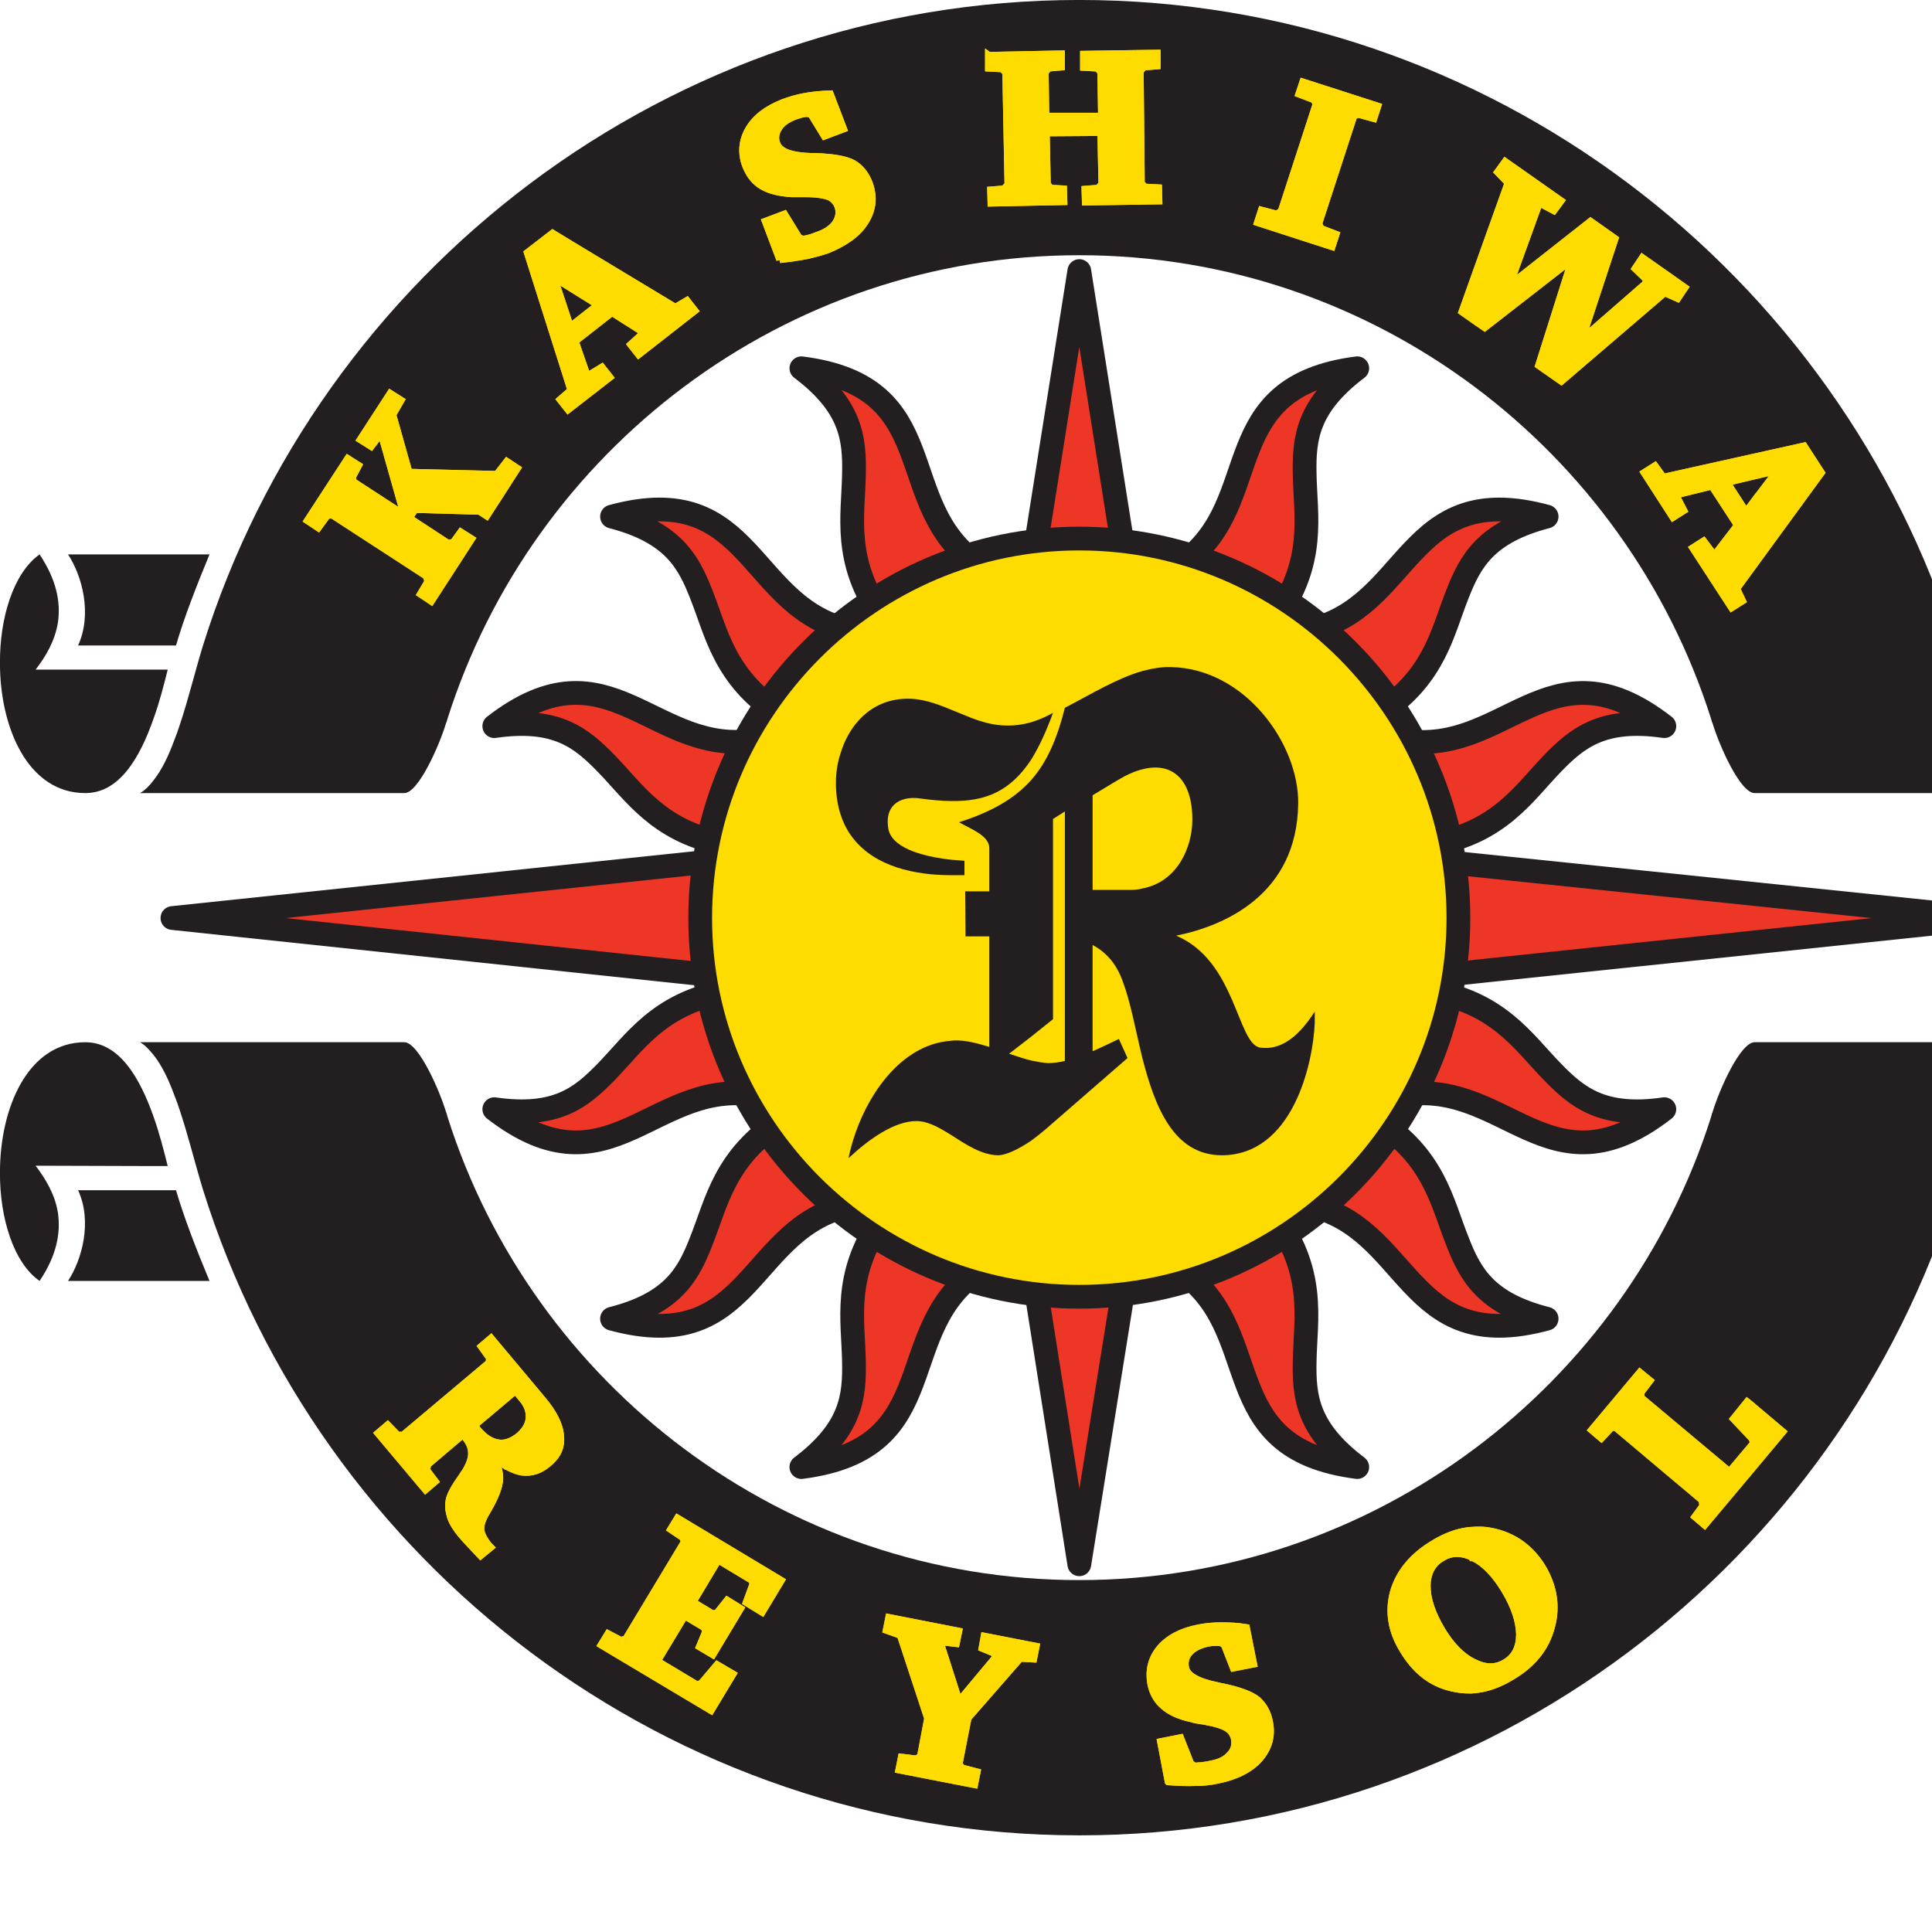 <svg height="1000" viewBox="0 0 1000 1000" width="1000" xmlns="http://www.w3.org/2000/svg"><g transform="matrix(4.858 0 0 4.858 -1384.551 -982.418)"><path d="M 405.101 337.092 L 400 368.893 L 394.975 337.055 c -5.83 .075 -5.178 .191 -5.293 .268 c -9.975 6.329 -3.605 19.217 -19.295 21.212 c 5.333 -4.028 5.678 -7.483 5.601 -11.277 c -.077 -4.335 -1.15 -9.053 2.839 -14.923 c .498 -.688 1.036 -1.303 -.191 -1.956 c -2.187 .191 -2.456 .116 -2.725 .191 c -11.354 2.188 -10.511 16.304 -25.699 12.16 c 6.483 -1.649 8.131 -4.717 9.512 -8.283 c 1.65 -4.106 2.456 -8.938 8.594 -12.85 c .651 -.424 1.382 -.808 .345 -1.806 c -2.072 -.651 -2.342 -.727 -2.608 -.804 c -11.316 -2.303 -15.957 11.047 -28.386 1.418 c 6.636 .96 9.283 -1.266 11.931 -3.988 c 3.028 -3.107 5.563 -7.136 12.35 -8.478 c .575 -.115 1.266 .5 1.919 -1.496 l -60.493 -6.405 l 60.223 -6.329 c -.69 -1.994 -1.228 -1.534 -1.802 -1.649 c -6.674 -1.381 -9.207 -5.41 -12.197 -8.477 c -2.647 -2.725 -5.295 -4.949 -11.931 -3.99 c 12.311 -9.552 16.993 3.491 28.117 1.458 c .346 -.077 .689 -.155 2.877 -.843 c .921 -1.037 .115 -1.498 -.614 -1.958 c -5.907 -3.874 -6.713 -8.668 -8.324 -12.696 c -1.381 -3.53 -3.028 -6.597 -9.512 -8.287 c 15.189 -4.142 14.346 9.976 25.699 12.199 c .268 .038 .538 .076 2.725 .268 c 1.342 -.498 .844 -1.15 .383 -1.763 c -4.22 -5.985 -3.107 -10.779 -3.03 -15.229 c .077 -3.797 -.268 -7.25 -5.601 -11.278 c 15.459 1.957 9.514 14.5 18.836 20.944 c .228 .153 -.27 .231 5.752 .382 l 5.023 -31.682 l 5.025 31.761 c 6.252 -.268 5.83 -.537 6.214 -.805 c 8.669 -6.484 3.183 -18.643 18.374 -20.6 c -5.333 4.028 -5.678 7.481 -5.602 11.278 c .076 4.45 1.19 9.244 -3.029 15.229 c -.461 .613 -.959 1.265 .383 1.763 c 2.263 -.192 2.646 -.268 2.99 -.344 c 11.088 -2.379 10.399 -16.226 25.434 -12.123 c -6.483 1.69 -8.133 4.757 -9.512 8.287 c -1.575 3.95 -2.378 8.631 -8.017 12.466 c -.806 .574 -1.689 1.074 -.92 2.188 c 2.07 .688 2.34 .728 2.608 .803 c 11.353 2.302 15.994 -11.046 28.384 -1.418 c -6.598 -.959 -9.282 1.265 -11.928 3.99 c -3.031 3.144 -5.602 7.25 -12.544 8.554 c -.537 .115 -.998 -.309 -1.573 1.648 l 60.338 6.253 l -60.647 6.368 c .424 1.842 .732 1.304 1.152 1.38 c 7.48 1.151 10.127 5.409 13.273 8.632 c 2.645 2.723 5.33 4.948 11.928 3.988 c -12.39 9.629 -17.031 -3.721 -28.384 -1.418 c -.268 .076 -.538 .152 -2.608 .804 c -1.037 .998 -.346 1.382 .307 1.767 c 6.175 3.911 6.981 8.782 8.631 12.889 c 1.379 3.566 3.029 6.634 9.512 8.283 c -15.034 4.104 -14.346 -9.744 -25.434 -12.121 c -.344 -.076 -.728 -.152 -2.99 -.305 c -1.495 .266 -1.149 .688 -.844 1.11 c 4.756 6.29 3.566 11.276 3.49 15.843 c -.076 3.795 .269 7.249 5.602 11.277 c -15.574 -1.995 -9.397 -14.691 -19.064 -21.059 c -.194 -.153 .498 -.269 -5.448 -.384" fill="#ed3626"/><path d="M 405.101 337.092 L 400 368.893 L 394.975 337.055 c -5.83 .075 -5.178 .191 -5.293 .268 c -9.975 6.329 -3.605 19.217 -19.295 21.212 c 5.333 -4.028 5.678 -7.483 5.601 -11.277 c -.077 -4.335 -1.15 -9.053 2.839 -14.923 c .498 -.688 1.036 -1.303 -.191 -1.956 c -2.187 .191 -2.456 .116 -2.725 .191 c -11.354 2.188 -10.511 16.304 -25.699 12.16 c 6.483 -1.649 8.131 -4.717 9.512 -8.283 c 1.65 -4.106 2.456 -8.938 8.594 -12.85 c .651 -.424 1.382 -.808 .345 -1.806 c -2.072 -.651 -2.342 -.727 -2.608 -.804 c -11.316 -2.303 -15.957 11.047 -28.386 1.418 c 6.636 .96 9.283 -1.266 11.931 -3.988 c 3.028 -3.107 5.563 -7.136 12.35 -8.478 c .575 -.115 1.266 .5 1.919 -1.496 l -60.493 -6.405 l 60.223 -6.329 c -.69 -1.994 -1.228 -1.534 -1.802 -1.649 c -6.674 -1.381 -9.207 -5.41 -12.197 -8.477 c -2.647 -2.725 -5.295 -4.949 -11.931 -3.99 c 12.311 -9.552 16.993 3.491 28.117 1.458 c .346 -.077 .689 -.155 2.877 -.843 c .921 -1.037 .115 -1.498 -.614 -1.958 c -5.907 -3.874 -6.713 -8.668 -8.324 -12.696 c -1.381 -3.53 -3.028 -6.597 -9.512 -8.287 c 15.189 -4.142 14.346 9.976 25.699 12.199 c .268 .038 .538 .076 2.725 .268 c 1.342 -.498 .844 -1.15 .383 -1.763 c -4.22 -5.985 -3.107 -10.779 -3.03 -15.229 c .077 -3.797 -.268 -7.25 -5.601 -11.278 c 15.459 1.957 9.514 14.5 18.836 20.944 c .228 .153 -.27 .231 5.752 .382 l 5.023 -31.682 l 5.025 31.761 c 6.252 -.268 5.83 -.537 6.214 -.805 c 8.669 -6.484 3.183 -18.643 18.374 -20.6 c -5.333 4.028 -5.678 7.481 -5.602 11.278 c .076 4.45 1.19 9.244 -3.029 15.229 c -.461 .613 -.959 1.265 .383 1.763 c 2.263 -.192 2.646 -.268 2.99 -.344 c 11.088 -2.379 10.399 -16.226 25.434 -12.123 c -6.483 1.69 -8.133 4.757 -9.512 8.287 c -1.575 3.95 -2.378 8.631 -8.017 12.466 c -.806 .574 -1.689 1.074 -.92 2.188 c 2.07 .688 2.34 .728 2.608 .803 c 11.353 2.302 15.994 -11.046 28.384 -1.418 c -6.598 -.959 -9.282 1.265 -11.928 3.99 c -3.031 3.144 -5.602 7.25 -12.544 8.554 c -.537 .115 -.998 -.309 -1.573 1.648 l 60.338 6.253 l -60.647 6.368 c .424 1.842 .732 1.304 1.152 1.38 c 7.48 1.151 10.127 5.409 13.273 8.632 c 2.645 2.723 5.33 4.948 11.928 3.988 c -12.39 9.629 -17.031 -3.721 -28.384 -1.418 c -.268 .076 -.538 .152 -2.608 .804 c -1.037 .998 -.346 1.382 .307 1.767 c 6.175 3.911 6.981 8.782 8.631 12.889 c 1.379 3.566 3.029 6.634 9.512 8.283 c -15.034 4.104 -14.346 -9.744 -25.434 -12.121 c -.344 -.076 -.728 -.152 -2.99 -.305 c -1.495 .266 -1.149 .688 -.844 1.11 c 4.756 6.29 3.566 11.276 3.49 15.843 c -.076 3.795 .269 7.249 5.602 11.277 c -15.574 -1.995 -9.397 -14.691 -19.064 -21.059 c -.194 -.153 .498 -.269 -5.448 -.384 z" style="fill:none;stroke:#231f20;stroke-width:2.531;stroke-linecap:square;stroke-linejoin:round;stroke-miterlimit:1"/><path d="m 293.324 271.001 h 10.434 c .846 -2.955 2.226 -6.445 3.568 -9.705 H 292.25 c 1.496 2.264 2.608 6.329 1.074 9.705" fill="#231f20"/><path d="m 304.103 279.63 c -.153 .461 -.306 .921 -.5 1.381 c -.613 1.689 -1.342 3.223 -2.224 4.336 c -.461 .613 -.922 1.074 -1.458 1.38 h 28.156 c 1.494 0 3.721 -5.024 4.449 -7.441 c .076 -.152 .115 -.306 .153 -.46 c 9.053 -28.576 35.827 -49.406 67.319 -49.406 c 31.492 0 58.267 20.83 67.319 49.406 c .038 .154 .077 .308 .153 .46 c .729 2.417 2.954 7.441 4.488 7.441 h 28.116 c -.498 -.306 -.996 -.767 -1.457 -1.38 c -.883 -1.113 -1.611 -2.647 -2.224 -4.336 c -.193 -.46 -.347 -.92 -.5 -1.381 c -.959 -2.836 -1.649 -5.753 -2.531 -8.629 c -12.428 -39.739 -49.637 -68.777 -93.365 -68.777 c -43.728 0 -80.938 29.038 -93.364 68.777 c -.88 2.876 -1.57 5.793 -2.53 8.629" fill="#231f20"/><path d="m 496.396 271.001 h 10.279 c -1.535 -3.376 -.423 -7.441 1.073 -9.705 h -15.075 c 1.343 3.26 2.723 6.75 3.568 9.705 h .155" fill="#231f20"/><path d="m 294.092 286.727 c 3.604 0 5.792 -3.681 7.288 -7.978 c .613 -1.688 1.073 -3.491 1.495 -5.179 h -14.076 c 1.072 -1.381 2.071 -3.068 2.378 -5.024 c .306 -2.11 -.116 -4.488 -1.956 -7.25 c -2.801 1.995 -4.258 6.79 -4.22 11.622 c 0 6.79 2.953 13.809 9.091 13.809" fill="#231f20"/><path d="m 511.202 273.57 h -14.077 c .421 1.688 .881 3.491 1.495 5.179 c 1.495 4.297 3.682 7.978 7.289 7.978 c 6.136 0 9.09 -7.019 9.09 -13.809 c .038 -4.832 -1.419 -9.627 -4.22 -11.622 c -1.84 2.762 -2.262 5.14 -1.918 7.25 c .307 1.956 1.267 3.643 2.341 5.024" fill="#231f20"/><path d="m 303.603 329.037 h -10.279 c 1.534 3.338 .422 7.402 -1.074 9.668 h 15.076 c -1.343 -3.223 -2.723 -6.752 -3.568 -9.668 h -.155" fill="#231f20"/><path d="m 505.909 313.272 c -3.607 0 -5.794 3.722 -7.289 7.978 c -.614 1.727 -1.074 3.529 -1.495 5.217 h 1.495 l 12.582 -.039 c -1.074 1.42 -2.034 3.07 -2.341 5.026 c -.344 2.108 .078 4.524 1.918 7.251 c 2.801 -1.958 4.258 -6.791 4.22 -11.585 c 0 -6.829 -2.954 -13.848 -9.09 -13.848" fill="#231f20"/><path d="m 506.676 329.037 h -10.434 c -.846 2.916 -2.226 6.445 -3.568 9.668 h 15.075 c -1.496 -2.265 -2.608 -6.33 -1.073 -9.668" fill="#231f20"/><path d="m 495.896 320.368 c .153 -.46 .307 -.92 .5 -1.38 c .612 -1.689 1.341 -3.223 2.224 -4.336 c .461 -.575 .959 -1.073 1.457 -1.381 h -28.116 c -1.534 0 -3.76 5.024 -4.488 7.441 c -.076 .153 -.115 .346 -.153 .499 c -9.053 28.577 -35.827 49.368 -67.319 49.368 c -31.492 0 -58.267 -20.791 -67.319 -49.368 c -.038 -.153 -.077 -.346 -.153 -.499 c -.728 -2.417 -2.955 -7.441 -4.449 -7.441 h -28.156 c .536 .308 .997 .806 1.458 1.381 c .882 1.113 1.61 2.647 2.224 4.336 c .194 .46 .347 .92 .5 1.38 c .959 2.839 1.649 5.754 2.532 8.632 c 12.427 39.777 49.636 68.775 93.364 68.775 c 43.728 0 80.938 -28.998 93.365 -68.775 c .88 -2.878 1.571 -5.793 2.529 -8.632" fill="#231f20"/><path d="m 288.799 326.428 l 12.581 .039 h 1.495 c -.422 -1.688 -.882 -3.49 -1.495 -5.217 c -1.496 -4.257 -3.684 -7.978 -7.288 -7.978 c -6.138 0 -9.091 7.019 -9.091 13.849 c -.038 4.794 1.419 9.627 4.22 11.585 c 1.84 -2.727 2.262 -5.143 1.956 -7.251 c -.307 -1.957 -1.306 -3.607 -2.378 -5.027" fill="#231f20"/><path d="m 400 259.608 c 22.248 0 40.392 18.182 40.392 40.43 c 0 22.209 -18.144 40.354 -40.392 40.354 c -22.248 0 -40.393 -18.146 -40.393 -40.354 c 0 -22.248 18.145 -40.43 40.393 -40.43" fill="#fedc00"/><path d="m 400 259.608 c 22.248 0 40.392 18.182 40.392 40.43 c 0 22.209 -18.144 40.354 -40.392 40.354 c -22.248 0 -40.393 -18.146 -40.393 -40.354 c 0 -22.248 18.145 -40.43 40.393 -40.43 z" fill="none" stroke="#231f20" stroke-miterlimit="1" stroke-width="2.53"/><path d="m 386.306 295.473 h 1.457 v -1.534 c -.497 -.038 -.958 -.076 -1.457 -.116 c -3.3 -.382 -6.405 -1.342 -6.673 -3.413 c -.385 -2.723 1.686 -3.376 3.413 -3.108 c 1.189 .152 2.263 .268 3.26 .268 c 3.798 .077 6.405 -1.112 8.594 -4.45 c .804 -1.304 1.572 -2.952 2.299 -4.948 c -.804 .461 -1.57 .768 -2.299 .998 c -2.419 .691 -4.413 .307 -6.33 -.422 c -.767 -.308 -1.496 -.614 -2.264 -.921 c -1.573 -.65 -3.146 -1.228 -4.909 -1.15 c -3.607 .153 -5.945 2.763 -6.866 5.906 c -.308 .959 -.461 1.995 -.461 2.993 v .345 c .036 2.07 .614 4.104 1.841 5.638 c 2.34 2.992 6.558 3.914 10.395 3.914" fill="#231f20"/><path d="m 419.294 313.848 c -2.493 -.346 -2.57 -9.244 -8.977 -11.929 c 5.142 -1.037 12.89 -4.374 13.004 -14.078 c .078 -6.368 -5.677 -14.385 -13.54 -14.538 c -1.035 -.038 -2.033 .153 -3.068 .421 c -2.686 .767 -5.371 2.417 -8.249 3.912 c -.842 3.338 -1.916 5.794 -3.565 7.672 c -1.804 2.034 -4.261 3.415 -7.712 4.527 c 1.267 .728 3.225 1.419 3.225 2.761 v 4.602 h -2.571 l .037 4.796 h 2.534 v 11.775 c -1.268 -.384 -2.534 -.728 -3.725 -.689 c -.113 0 -.267 .038 -.382 .038 c -5.792 .422 -9.743 6.866 -10.894 12.505 c 2.187 -2.034 4.871 -3.952 7.249 -3.952 c 1.189 0 2.417 .692 3.645 1.46 c 1.611 1.035 3.261 2.148 5.025 2.185 c .843 0 2.147 -.614 3.568 -1.571 c .458 -.347 .958 -.73 1.456 -1.152 l 8.783 -7.634 l -.919 -2.033 c -.96 .46 -1.919 .922 -2.801 1.305 v -11.315 c 1.458 .766 2.57 2.032 3.223 3.912 c .805 2.109 1.342 5.102 2.071 8.093 c 1.342 5.255 3.337 10.358 8.439 10.396 c 7.557 0 9.743 -9.668 9.935 -14.078 v -1.15 v -.076 c -1.878 2.913 -3.757 4.101 -5.791 3.835 m -20.83 1.42 c -.61 .151 -1.266 .228 -1.802 .228 c -.574 -.038 -1.189 -.152 -1.763 -.268 c -.77 -.19 -1.573 -.461 -2.378 -.73 l 2.378 -1.841 l 2.299 -1.842 v -21.327 l 1.266 -.805 z m 8.249 -18.375 c -.422 .116 -.844 .152 -1.343 .152 h -3.951 v -10.087 l 2.608 -1.572 c .959 -.577 1.879 -.999 2.686 -1.191 c 3.261 -.842 5.332 1.152 5.332 5.37 c 0 2.801 -1.496 6.599 -5.332 7.328" fill="#231f20"/><path d="m 471.692 358.688 v -2.531 l .153 -.152 l -.153 -.499 v -3.491 l 3.26 2.762 z m 0 -96.012 v -6.789 l 2.686 -3.529 l -2.686 .614 v -1.995 l 5.523 -1.227 l 1.842 2.838 z m 0 -11.699 v 1.995 l -2.686 .652 l 2.033 3.145 l .652 -.882 v 6.789 l -1.649 2.265 l .613 1.303 l -1.15 .729 l -4.143 -6.368 l 1.151 -.729 l .958 1.266 h .383 l 2.265 -2.953 l -2.724 -4.181 l -3.567 .882 l -.116 .383 l .69 1.343 l -1.15 .73 l -3.067 -4.758 l 1.149 -.728 l .884 1.227 z m 0 101.037 v 3.491 l -1.995 -2.11 l 1.457 -1.804 z m 0 4.142 l -2.417 2.879 l -9.436 -7.904 v -.536 l .959 -1.266 l -1.074 -.882 l -5.14 6.137 l 1.036 .882 l 1.075 -1.151 h .459 l 9.205 7.75 l .078 .613 l -.846 1.151 l 1.037 .881 l 5.064 -6.022 z m -29.728 26.123 v -2.953 h .039 c 1.267 .652 2.379 .652 3.375 .038 c 1.036 -.614 1.535 -1.612 1.535 -3.031 c -.039 -1.382 -.538 -2.953 -1.612 -4.718 c -.997 -1.65 -2.109 -2.801 -3.298 -3.414 h -.039 v -2.914 c .46 -.038 .882 -.038 1.306 0 c 1.303 .152 2.454 .574 3.489 1.227 c 1.036 .69 1.881 1.572 2.57 2.686 c 1.227 2.07 1.573 4.219 .959 6.404 c -.574 2.188 -1.994 3.953 -4.22 5.256 c -1.38 .844 -2.722 1.305 -4.104 1.419 m 0 -145.994 v -4.181 l 3.722 -10.395 l -1.113 -1.15 l .806 -1.113 l 5.945 4.181 l -.767 1.036 l -1.305 -.691 l -.344 .154 l -3.069 8.478 l 8.63 -6.791 l 2.608 1.843 l -3.528 10.702 l 6.865 -5.985 l -.037 -.422 l -1.152 -1.112 l .768 -1.151 l 4.527 3.184 l -.768 1.151 l -1.38 -.614 l -11.011 9.436 l -2.416 -1.688 l 3.568 -11.278 l -9.321 7.251 z m 0 -4.181 v 4.181 l -1.189 -.842 z m 0 133.183 v 2.914 c -1.189 -.615 -2.302 -.615 -3.298 0 c -1.074 .613 -1.611 1.65 -1.611 3.031 c 0 1.379 .537 2.953 1.572 4.68 c .998 1.65 2.11 2.76 3.337 3.414 v 2.953 c -.768 .037 -1.572 -.037 -2.339 -.23 c -2.148 -.499 -3.836 -1.841 -5.141 -4.027 c -1.267 -2.07 -1.571 -4.144 -.998 -6.215 c .615 -2.072 2.035 -3.797 4.297 -5.139 c .883 -.539 1.842 -.96 2.762 -1.189 c .499 -.118 .959 -.192 1.419 -.192 m -95.59 -120.064 v -6.367 l 1.113 3.183 l .385 .078 l 1.263 -.767 l .844 1.073 z m 0 -6.712 l 3.837 -2.993 l 3.143 1.995 l .041 .345 l -1.189 1.074 l .842 1.075 l 5.986 -4.68 l -.844 -1.074 l -1.228 .728 l -10.588 -6.366 v 4.641 l 2.34 1.457 l -2.34 1.841 z m 2.686 138.973 l .728 -1.19 l 1.382 .729 l .536 -.191 l 6.214 -10.318 l -.152 -.462 l -1.305 -.881 l .728 -1.19 l 11.048 6.638 l -2.033 3.375 l -1.689 -1.036 l .73 -1.994 l -.154 -.383 l -3.568 -2.148 l -2.686 4.488 l 2.111 1.266 l .461 -.115 l 1.073 -1.342 l 1.419 .881 l -2.953 4.91 l -1.42 -.845 l .652 -1.571 l -.116 -.459 l -2.108 -1.267 l -2.916 4.833 l 4.22 2.533 l .46 -.154 l 1.689 -1.994 l 1.687 .995 l -2.34 3.875 z m 30.647 -2.916 l 7.442 1.457 l -.268 1.306 l -1.343 -.153 l -.268 .307 l 1.916 5.984 l 3.875 -4.642 l -.116 -.461 l -1.302 -.537 l .228 -1.267 l 5.524 1.076 l -.268 1.342 l -1.42 -.078 l -5.563 6.369 l -.959 4.91 l .308 .422 l 1.61 .42 l -.268 1.344 l -8.056 -1.572 l .269 -1.343 l 1.573 .19 l .46 -.267 l .767 -4.067 l -2.915 -8.86 l -1.496 -.536 z m 29.768 17.493 l -.806 -4.259 l 2.11 -.421 l 1.074 2.723 l .421 .308 c .308 -.038 .576 -.038 .883 -.076 c .307 -.039 .575 -.078 .882 -.153 c .882 -.154 1.573 -.498 1.995 -.998 c .46 -.459 .614 -1.037 .498 -1.688 c -.038 -.193 -.115 -.385 -.229 -.576 c -.115 -.191 -.23 -.345 -.422 -.46 c -.422 -.345 -1.268 -.612 -2.532 -.843 c -.575 -.078 -1.074 -.155 -1.38 -.27 c -1.306 -.269 -2.303 -.729 -2.992 -1.343 c -.691 -.575 -1.151 -1.381 -1.344 -2.339 c -.268 -1.458 .039 -2.725 .96 -3.837 c .92 -1.073 2.302 -1.804 4.104 -2.146 c .767 -.156 1.572 -.231 2.454 -.231 c .844 0 1.726 .037 2.645 .192 l .768 3.873 l -2.147 .42 l -.958 -2.453 l -.346 -.23 c -.232 -.038 -.422 -.038 -.652 -.038 c -.268 0 -.497 .038 -.767 .076 c -.843 .192 -1.496 .5 -1.918 .959 c -.422 .461 -.574 .997 -.461 1.649 c .154 .844 1.268 1.496 3.338 1.918 c .229 .039 .424 .117 .537 .117 c 1.842 .381 3.068 .842 3.759 1.379 c .653 .576 1.114 1.343 1.307 2.379 c .306 1.496 -.079 2.799 -1.076 3.949 c -.997 1.113 -2.53 1.881 -4.526 2.265 c -.688 .153 -1.418 .23 -2.262 .23 c -.847 .038 -1.805 0 -2.917 -.076 m -41.388 -162.182 l -1.535 -4.066 l 2.032 -.766 l 1.535 2.494 l .421 .19 c .308 -.037 .575 -.115 .883 -.19 c .268 -.115 .574 -.192 .844 -.308 c .845 -.307 1.458 -.767 1.803 -1.304 c .345 -.575 .422 -1.151 .192 -1.764 c -.078 -.193 -.192 -.384 -.344 -.538 c -.119 -.153 -.27 -.268 -.462 -.382 c -.499 -.231 -1.381 -.384 -2.646 -.384 h -1.461 c -1.303 -.078 -2.377 -.345 -3.143 -.805 c -.807 -.463 -1.343 -1.19 -1.728 -2.111 c -.536 -1.381 -.422 -2.686 .27 -3.912 c .73 -1.266 1.957 -2.187 3.683 -2.876 c .729 -.269 1.496 -.5 2.341 -.653 c .844 -.154 1.725 -.231 2.685 -.269 l 1.42 3.721 l -2.034 .767 l -1.382 -2.263 l -.384 -.153 c -.229 0 -.459 .037 -.652 .076 c -.228 .077 -.497 .154 -.726 .231 c -.807 .306 -1.422 .729 -1.727 1.266 c -.346 .537 -.421 1.111 -.191 1.687 c .346 .844 1.533 1.266 3.644 1.342 h .537 c 1.879 .078 3.185 .307 3.95 .729 c .729 .423 1.305 1.113 1.688 2.071 c .536 1.458 .421 2.801 -.384 4.104 c -.767 1.266 -2.148 2.265 -4.027 3.031 c -.653 .232 -1.383 .423 -2.186 .613 c -.847 .155 -1.806 .308 -2.916 .422 m 22.246 -21.748 l 7.749 -.154 v 1.381 l -1.343 .116 l -.384 .46 l .076 4.68 h 5.946 l -.077 -4.719 l -.383 -.421 l -1.458 -.078 v -1.38 l 7.825 -.116 v 1.342 l -1.418 .116 l -.384 .46 l .114 11.93 l .383 .422 l 1.459 .077 l .037 1.38 l -7.824 .117 l -.038 -1.344 l 1.418 -.115 l .384 -.461 l -.115 -5.485 l -5.829 .039 l .114 5.446 l .345 .461 l 1.382 .076 l .038 1.343 l -7.75 .154 l -.038 -1.381 l 1.42 -.116 l .423 -.459 l -.232 -11.93 l -.383 -.422 l -1.458 -.076 v -1.343 z m 28.655 17.798 l .422 -1.304 l 1.611 .422 l .498 -.308 l 3.721 -11.43 l -.23 -.46 l -1.61 -.614 l .421 -1.265 l 7.979 2.569 l -.423 1.305 l -1.687 -.461 l -.459 .231 l -3.722 11.43 l .229 .537 l 1.612 .614 l -.422 1.304 z m -79.059 124.473 l -1.455 1.228 v -5.446 l 4.371 5.215 c 1.151 1.383 1.804 2.648 1.881 3.838 c .114 1.15 -.308 2.111 -1.306 2.914 c -.842 .728 -1.765 1.035 -2.76 .922 c -.691 -.115 -1.42 -.422 -2.187 -.958 v -2.11 c .613 -.039 1.226 -.309 1.841 -.806 c .652 -.575 1.035 -1.189 1.073 -1.919 c .038 -.689 -.191 -1.381 -.767 -2.031 z m 6.445 -121.787 v 4.641 l -2.341 -1.458 l 1.728 5.217 l .612 -.461 v 1.956 l -.078 .076 l .078 .269 v 6.367 l -.844 .652 l -.845 -1.073 l 1.152 -.997 l -4.642 -14.653 l 2.685 -2.073 z m -7.9 26.083 v -2.608 l .536 -.692 l 1.111 .731 z m 0 96.932 l -2.916 2.455 c .038 .039 .076 .116 .153 .19 c .078 .117 .115 .192 .152 .231 c .73 .882 1.458 1.343 2.225 1.458 c .117 .039 .231 .039 .386 .039 v 2.11 c -.308 -.233 -.614 -.462 -.922 -.767 c .231 .459 .422 .881 .536 1.303 c .117 .385 .154 .767 .154 1.149 c -.037 .806 -.423 1.843 -1.189 3.185 c -.152 .268 -.268 .498 -.383 .652 c -.346 .69 -.499 1.228 -.422 1.688 c .076 .424 .345 .958 .845 1.572 l .191 .192 l -1.074 .882 c -.421 -.459 -.845 -.882 -1.19 -1.266 c -.344 -.385 -.689 -.729 -.957 -1.074 c -.461 -.574 -.845 -1.15 -1.038 -1.725 c -.189 -.576 -.268 -1.113 -.189 -1.65 c .038 -.537 .421 -1.304 1.111 -2.302 c .308 -.422 .499 -.769 .651 -.958 c .461 -.768 .69 -1.458 .652 -1.995 c 0 -.575 -.268 -1.151 -.767 -1.728 l -.153 -.19 l -3.759 3.185 l -.115 .575 l .919 1.226 l -1.035 .884 l -5.063 -6.022 l 1.035 -.883 l 1.037 1.074 l .574 .039 l 9.207 -7.748 l .037 -.499 l -.882 -1.228 l 1.035 -.883 l 1.152 1.381 v 5.448 z m 0 -99.54 v 2.608 l -1.613 2.494 l -.767 -.5 l -6.865 -.191 l -.614 .92 l 4.104 2.686 l .576 -.077 l .806 -1.112 l 1.149 .728 l -4.296 6.636 l -1.149 -.766 l .804 -1.344 l -.19 -.575 l -10.09 -6.559 l -.496 .154 l -.922 1.265 l -1.152 -.768 l 4.298 -6.597 l 1.149 .728 l -.65 1.229 l .076 .498 l 4.947 3.222 l .268 -.46 l -2.147 -7.594 l -.308 -.04 l -.843 1.113 l -1.152 -.729 l 3.185 -4.91 l 1.149 .729 l -.881 1.535 l 1.727 6.137 l 9.361 .23 z" fill="#fedc00"/><path d="m 471.692 358.688 v -2.531 l .153 -.152 l -.153 -.499 v -3.491 l 3.26 2.762 z m 0 -96.012 v -6.789 l 2.686 -3.529 l -2.686 .614 v -1.995 l 5.523 -1.227 l 1.842 2.838 z m 0 -11.699 v 1.995 l -2.686 .652 l 2.033 3.145 l .652 -.882 v 6.789 l -1.649 2.265 l .613 1.303 l -1.15 .729 l -4.143 -6.368 l 1.151 -.729 l .958 1.266 h .383 l 2.265 -2.953 l -2.724 -4.181 l -3.567 .882 l -.116 .383 l .69 1.343 l -1.15 .73 l -3.067 -4.758 l 1.149 -.728 l .884 1.227 z m 0 101.037 v 3.491 l -1.995 -2.11 l 1.457 -1.804 z m 0 4.142 l -2.417 2.879 l -9.436 -7.904 v -.536 l .959 -1.266 l -1.074 -.882 l -5.14 6.137 l 1.036 .882 l 1.075 -1.151 h .459 l 9.205 7.75 l .078 .613 l -.846 1.151 l 1.037 .881 l 5.064 -6.022 z m -29.728 26.123 v -2.953 h .039 c 1.267 .652 2.379 .652 3.375 .038 c 1.036 -.614 1.535 -1.612 1.535 -3.031 c -.039 -1.382 -.538 -2.953 -1.612 -4.718 c -.997 -1.65 -2.109 -2.801 -3.298 -3.414 h -.039 v -2.914 c .46 -.038 .882 -.038 1.306 0 c 1.303 .152 2.454 .574 3.489 1.227 c 1.036 .69 1.881 1.572 2.57 2.686 c 1.227 2.07 1.573 4.219 .959 6.404 c -.574 2.188 -1.994 3.953 -4.22 5.256 c -1.38 .844 -2.722 1.305 -4.104 1.419 z m 0 -145.994 v -4.181 l 3.722 -10.395 l -1.113 -1.15 l .806 -1.113 l 5.945 4.181 l -.767 1.036 l -1.305 -.691 l -.344 .154 l -3.069 8.478 l 8.63 -6.791 l 2.608 1.843 l -3.528 10.702 l 6.865 -5.985 l -.037 -.422 l -1.152 -1.112 l .768 -1.151 l 4.527 3.184 l -.768 1.151 l -1.38 -.614 l -11.011 9.436 l -2.416 -1.688 l 3.568 -11.278 l -9.321 7.251 z m 0 -4.181 v 4.181 l -1.189 -.842 z m 0 133.183 v 2.914 c -1.189 -.615 -2.302 -.615 -3.298 0 c -1.074 .613 -1.611 1.65 -1.611 3.031 c 0 1.379 .537 2.953 1.572 4.68 c .998 1.65 2.11 2.76 3.337 3.414 v 2.953 c -.768 .037 -1.572 -.037 -2.339 -.23 c -2.148 -.499 -3.836 -1.841 -5.141 -4.027 c -1.267 -2.07 -1.571 -4.144 -.998 -6.215 c .615 -2.072 2.035 -3.797 4.297 -5.139 c .883 -.539 1.842 -.96 2.762 -1.189 c .499 -.118 .959 -.192 1.419 -.192 z m -95.59 -120.064 v -6.367 l 1.113 3.183 l .385 .078 l 1.263 -.767 l .844 1.073 z m 0 -6.712 l 3.837 -2.993 l 3.143 1.995 l .041 .345 l -1.189 1.074 l .842 1.075 l 5.986 -4.68 l -.844 -1.074 l -1.228 .728 l -10.588 -6.366 v 4.641 l 2.34 1.457 l -2.34 1.841 z m 2.686 138.973 l .728 -1.19 l 1.382 .729 l .536 -.191 l 6.214 -10.318 l -.152 -.462 l -1.305 -.881 l .728 -1.19 l 11.048 6.638 l -2.033 3.375 l -1.689 -1.036 l .73 -1.994 l -.154 -.383 l -3.568 -2.148 l -2.686 4.488 l 2.111 1.266 l .461 -.115 l 1.073 -1.342 l 1.419 .881 l -2.953 4.91 l -1.42 -.845 l .652 -1.571 l -.116 -.459 l -2.108 -1.267 l -2.916 4.833 l 4.22 2.533 l .46 -.154 l 1.689 -1.994 l 1.687 .995 l -2.34 3.875 z m 30.647 -2.916 l 7.442 1.457 l -.268 1.306 l -1.343 -.153 l -.268 .307 l 1.916 5.984 l 3.875 -4.642 l -.116 -.461 l -1.302 -.537 l .228 -1.267 l 5.524 1.076 l -.268 1.342 l -1.42 -.078 l -5.563 6.369 l -.959 4.91 l .308 .422 l 1.61 .42 l -.268 1.344 l -8.056 -1.572 l .269 -1.343 l 1.573 .19 l .46 -.267 l .767 -4.067 l -2.915 -8.86 l -1.496 -.536 z m 29.768 17.493 l -.806 -4.259 l 2.11 -.421 l 1.074 2.723 l .421 .308 c .308 -.038 .576 -.038 .883 -.076 c .307 -.039 .575 -.078 .882 -.153 c .882 -.154 1.573 -.498 1.995 -.998 c .46 -.459 .614 -1.037 .498 -1.688 c -.038 -.193 -.115 -.385 -.229 -.576 c -.115 -.191 -.23 -.345 -.422 -.46 c -.422 -.345 -1.268 -.612 -2.532 -.843 c -.575 -.078 -1.074 -.155 -1.38 -.27 c -1.306 -.269 -2.303 -.729 -2.992 -1.343 c -.691 -.575 -1.151 -1.381 -1.344 -2.339 c -.268 -1.458 .039 -2.725 .96 -3.837 c .92 -1.073 2.302 -1.804 4.104 -2.146 c .767 -.156 1.572 -.231 2.454 -.231 c .844 0 1.726 .037 2.645 .192 l .768 3.873 l -2.147 .42 l -.958 -2.453 l -.346 -.23 c -.232 -.038 -.422 -.038 -.652 -.038 c -.268 0 -.497 .038 -.767 .076 c -.843 .192 -1.496 .5 -1.918 .959 c -.422 .461 -.574 .997 -.461 1.649 c .154 .844 1.268 1.496 3.338 1.918 c .229 .039 .424 .117 .537 .117 c 1.842 .381 3.068 .842 3.759 1.379 c .653 .576 1.114 1.343 1.307 2.379 c .306 1.496 -.079 2.799 -1.076 3.949 c -.997 1.113 -2.53 1.881 -4.526 2.265 c -.688 .153 -1.418 .23 -2.262 .23 c -.847 .038 -1.805 0 -2.917 -.076 z m -41.388 -162.182 l -1.535 -4.066 l 2.032 -.766 l 1.535 2.494 l .421 .19 c .308 -.037 .575 -.115 .883 -.19 c .268 -.115 .574 -.192 .844 -.308 c .845 -.307 1.458 -.767 1.803 -1.304 c .345 -.575 .422 -1.151 .192 -1.764 c -.078 -.193 -.192 -.384 -.344 -.538 c -.119 -.153 -.27 -.268 -.462 -.382 c -.499 -.231 -1.381 -.384 -2.646 -.384 h -1.461 c -1.303 -.078 -2.377 -.345 -3.143 -.805 c -.807 -.463 -1.343 -1.19 -1.728 -2.111 c -.536 -1.381 -.422 -2.686 .27 -3.912 c .73 -1.266 1.957 -2.187 3.683 -2.876 c .729 -.269 1.496 -.5 2.341 -.653 c .844 -.154 1.725 -.231 2.685 -.269 l 1.42 3.721 l -2.034 .767 l -1.382 -2.263 l -.384 -.153 c -.229 0 -.459 .037 -.652 .076 c -.228 .077 -.497 .154 -.726 .231 c -.807 .306 -1.422 .729 -1.727 1.266 c -.346 .537 -.421 1.111 -.191 1.687 c .346 .844 1.533 1.266 3.644 1.342 h .537 c 1.879 .078 3.185 .307 3.95 .729 c .729 .423 1.305 1.113 1.688 2.071 c .536 1.458 .421 2.801 -.384 4.104 c -.767 1.266 -2.148 2.265 -4.027 3.031 c -.653 .232 -1.383 .423 -2.186 .613 c -.847 .155 -1.806 .308 -2.916 .422 z m 22.246 -21.748 l 7.749 -.154 v 1.381 l -1.343 .116 l -.384 .46 l .076 4.68 h 5.946 l -.077 -4.719 l -.383 -.421 l -1.458 -.078 v -1.38 l 7.825 -.116 v 1.342 l -1.418 .116 l -.384 .46 l .114 11.93 l .383 .422 l 1.459 .077 l .037 1.38 l -7.824 .117 l -.038 -1.344 l 1.418 -.115 l .384 -.461 l -.115 -5.485 l -5.829 .039 l .114 5.446 l .345 .461 l 1.382 .076 l .038 1.343 l -7.75 .154 l -.038 -1.381 l 1.42 -.116 l .423 -.459 l -.232 -11.93 l -.383 -.422 l -1.458 -.076 v -1.343 z m 28.655 17.798 l .422 -1.304 l 1.611 .422 l .498 -.308 l 3.721 -11.43 l -.23 -.46 l -1.61 -.614 l .421 -1.265 l 7.979 2.569 l -.423 1.305 l -1.687 -.461 l -.459 .231 l -3.722 11.43 l .229 .537 l 1.612 .614 l -.422 1.304 z m -79.059 124.473 l -1.455 1.228 v -5.446 l 4.371 5.215 c 1.151 1.383 1.804 2.648 1.881 3.838 c .114 1.15 -.308 2.111 -1.306 2.914 c -.842 .728 -1.765 1.035 -2.76 .922 c -.691 -.115 -1.42 -.422 -2.187 -.958 v -2.11 c .613 -.039 1.226 -.309 1.841 -.806 c .652 -.575 1.035 -1.189 1.073 -1.919 c .038 -.689 -.191 -1.381 -.767 -2.031 z m 6.445 -121.787 v 4.641 l -2.341 -1.458 l 1.728 5.217 l .612 -.461 v 1.956 l -.078 .076 l .078 .269 v 6.367 l -.844 .652 l -.845 -1.073 l 1.152 -.997 l -4.642 -14.653 l 2.685 -2.073 z m -7.9 26.083 v -2.608 l .536 -.692 l 1.111 .731 z m 0 96.932 l -2.916 2.455 c .038 .039 .076 .116 .153 .19 c .078 .117 .115 .192 .152 .231 c .73 .882 1.458 1.343 2.225 1.458 c .117 .039 .231 .039 .386 .039 v 2.11 c -.308 -.233 -.614 -.462 -.922 -.767 c .231 .459 .422 .881 .536 1.303 c .117 .385 .154 .767 .154 1.149 c -.037 .806 -.423 1.843 -1.189 3.185 c -.152 .268 -.268 .498 -.383 .652 c -.346 .69 -.499 1.228 -.422 1.688 c .076 .424 .345 .958 .845 1.572 l .191 .192 l -1.074 .882 c -.421 -.459 -.845 -.882 -1.19 -1.266 c -.344 -.385 -.689 -.729 -.957 -1.074 c -.461 -.574 -.845 -1.15 -1.038 -1.725 c -.189 -.576 -.268 -1.113 -.189 -1.65 c .038 -.537 .421 -1.304 1.111 -2.302 c .308 -.422 .499 -.769 .651 -.958 c .461 -.768 .69 -1.458 .652 -1.995 c 0 -.575 -.268 -1.151 -.767 -1.728 l -.153 -.19 l -3.759 3.185 l -.115 .575 l .919 1.226 l -1.035 .884 l -5.063 -6.022 l 1.035 -.883 l 1.037 1.074 l .574 .039 l 9.207 -7.748 l .037 -.499 l -.882 -1.228 l 1.035 -.883 l 1.152 1.381 v 5.448 z m 0 -99.54 v 2.608 l -1.613 2.494 l -.767 -.5 l -6.865 -.191 l -.614 .92 l 4.104 2.686 l .576 -.077 l .806 -1.112 l 1.149 .728 l -4.296 6.636 l -1.149 -.766 l .804 -1.344 l -.19 -.575 l -10.09 -6.559 l -.496 .154 l -.922 1.265 l -1.152 -.768 l 4.298 -6.597 l 1.149 .728 l -.65 1.229 l .076 .498 l 4.947 3.222 l .268 -.46 l -2.147 -7.594 l -.308 -.04 l -.843 1.113 l -1.152 -.729 l 3.185 -4.91 l 1.149 .729 l -.881 1.535 l 1.727 6.137 l 9.361 .23 z" fill="none" stroke="#fedc00" stroke-width=".746"/><path d="m 339.929 350.402 l -4.371 3.683 c .038 .039 .076 .116 .153 .19 c .078 .117 .115 .192 .152 .231 c .73 .882 1.458 1.343 2.225 1.458 c .73 .115 1.498 -.152 2.227 -.767 c .652 -.575 1.035 -1.189 1.073 -1.919 c .038 -.689 -.191 -1.381 -.767 -2.031 z m -2.608 -5.599 l 5.523 6.596 c 1.151 1.383 1.804 2.648 1.881 3.838 c .114 1.15 -.308 2.111 -1.306 2.914 c -.842 .728 -1.765 1.035 -2.76 .922 c -.999 -.153 -2.034 -.729 -3.108 -1.725 c .231 .459 .422 .881 .536 1.303 c .117 .385 .154 .767 .154 1.149 c -.037 .806 -.423 1.843 -1.189 3.185 c -.152 .268 -.268 .498 -.383 .652 c -.346 .69 -.499 1.228 -.422 1.688 c .076 .424 .345 .958 .845 1.572 l .191 .192 l -1.074 .882 c -.421 -.459 -.845 -.882 -1.19 -1.266 c -.344 -.385 -.689 -.729 -.957 -1.074 c -.461 -.574 -.845 -1.15 -1.038 -1.725 c -.189 -.576 -.268 -1.113 -.189 -1.65 c .038 -.537 .421 -1.304 1.111 -2.302 c .308 -.422 .499 -.769 .651 -.958 c .461 -.768 .69 -1.458 .652 -1.995 c 0 -.575 -.268 -1.151 -.767 -1.728 l -.153 -.19 l -3.759 3.185 l -.115 .575 l .919 1.226 l -1.035 .884 l -5.063 -6.022 l 1.035 -.883 l 1.037 1.074 l .574 .039 l 9.207 -7.748 l .037 -.499 l -.882 -1.228 z m 11.739 32.681 l .728 -1.19 l 1.382 .729 l .536 -.191 l 6.214 -10.318 l -.152 -.462 l -1.305 -.881 l .728 -1.19 l 11.048 6.638 l -2.033 3.375 l -1.689 -1.036 l .73 -1.994 l -.154 -.383 l -3.568 -2.148 l -2.686 4.488 l 2.111 1.266 l .461 -.115 l 1.073 -1.342 l 1.419 .881 l -2.953 4.91 l -1.42 -.845 l .652 -1.571 l -.116 -.459 l -2.108 -1.267 l -2.916 4.833 l 4.22 2.533 l .46 -.154 l 1.689 -1.994 l 1.687 .995 l -2.34 3.875 z m 30.647 -2.916 l 7.442 1.457 l -.268 1.306 l -1.343 -.153 l -.268 .307 l 1.916 5.984 l 3.875 -4.642 l -.116 -.461 l -1.302 -.537 l .228 -1.267 l 5.524 1.076 l -.268 1.342 l -1.42 -.078 l -5.563 6.369 l -.959 4.91 l .308 .422 l 1.61 .42 l -.268 1.344 l -8.056 -1.572 l .269 -1.343 l 1.573 .19 l .46 -.267 l .767 -4.067 l -2.915 -8.86 l -1.496 -.536 z m 29.768 17.493 l -.806 -4.259 l 2.11 -.421 l 1.074 2.723 l .421 .308 c .308 -.038 .576 -.038 .883 -.076 c .307 -.039 .575 -.078 .882 -.153 c .882 -.154 1.573 -.498 1.995 -.998 c .46 -.459 .614 -1.037 .498 -1.688 c -.038 -.193 -.115 -.385 -.229 -.576 c -.115 -.191 -.23 -.345 -.422 -.46 c -.422 -.345 -1.268 -.612 -2.532 -.843 c -.575 -.078 -1.074 -.155 -1.38 -.27 c -1.306 -.269 -2.303 -.729 -2.992 -1.343 c -.691 -.575 -1.151 -1.381 -1.344 -2.339 c -.268 -1.458 .039 -2.725 .96 -3.837 c .92 -1.073 2.302 -1.804 4.104 -2.146 c .767 -.156 1.572 -.231 2.454 -.231 c .844 0 1.726 .037 2.645 .192 l .768 3.873 l -2.147 .42 l -.958 -2.453 l -.346 -.23 c -.232 -.038 -.422 -.038 -.652 -.038 c -.268 0 -.497 .038 -.767 .076 c -.843 .192 -1.496 .5 -1.918 .959 c -.422 .461 -.574 .997 -.461 1.649 c .154 .844 1.268 1.496 3.338 1.918 c .229 .039 .424 .117 .537 .117 c 1.842 .381 3.068 .842 3.759 1.379 c .653 .576 1.114 1.343 1.307 2.379 c .306 1.496 -.079 2.799 -1.076 3.949 c -.997 1.113 -2.53 1.881 -4.526 2.265 c -.688 .153 -1.418 .23 -2.262 .23 c -.847 .038 -1.805 0 -2.917 -.076 m 29.191 -23.86 c -1.074 .613 -1.611 1.65 -1.611 3.031 c 0 1.379 .537 2.953 1.572 4.68 c .998 1.65 2.11 2.8 3.376 3.414 c 1.267 .652 2.379 .652 3.375 .038 c 1.036 -.614 1.535 -1.612 1.535 -3.031 c -.039 -1.382 -.538 -2.953 -1.612 -4.718 c -.997 -1.65 -2.109 -2.801 -3.298 -3.414 c -1.228 -.615 -2.341 -.615 -3.337 0 m -4.182 9.821 c -1.267 -2.07 -1.571 -4.144 -.998 -6.215 c .615 -2.072 2.035 -3.797 4.297 -5.139 c .883 -.539 1.842 -.96 2.762 -1.189 c .959 -.23 1.879 -.269 2.725 -.191 c 1.303 .152 2.454 .574 3.489 1.227 c 1.036 .69 1.881 1.572 2.57 2.686 c 1.227 2.07 1.573 4.219 .959 6.404 c -.574 2.188 -1.994 3.953 -4.22 5.256 c -2.186 1.344 -4.334 1.726 -6.443 1.189 c -2.148 -.5 -3.836 -1.842 -5.141 -4.028 m 32.145 -13.312 l -1.037 -.881 l .846 -1.151 l -.078 -.613 l -9.205 -7.75 h -.459 l -1.075 1.151 l -1.036 -.882 l 5.14 -6.137 l 1.074 .882 l -.959 1.266 v .536 l 9.436 7.904 l 2.57 -3.031 l -.153 -.499 l -1.995 -2.11 l 1.457 -1.804 l 3.798 3.185 z m -135.675 -98.428 l -1.149 -.766 l .804 -1.344 l -.19 -.575 l -10.09 -6.559 l -.496 .154 l -.922 1.265 l -1.152 -.768 l 4.298 -6.597 l 1.149 .728 l -.65 1.229 l .076 .498 l 4.947 3.222 l .268 -.46 l -2.147 -7.594 l -.308 -.04 l -.843 1.113 l -1.152 -.729 l 3.185 -4.91 l 1.149 .729 l -.881 1.535 l 1.727 6.137 l 9.361 .23 l 1.072 -1.382 l 1.111 .731 l -3.261 5.063 l -.767 -.5 l -6.865 -.191 l -.614 .92 l 4.104 2.686 l .576 -.077 l .806 -1.112 l 1.149 .728 z m 13.079 -34.484 l 1.728 5.217 l 2.952 -2.302 z m -2.837 -2.646 l 2.685 -2.073 l 13.081 7.902 l 1.228 -.728 l .844 1.074 l -5.986 4.68 l -.842 -1.075 l 1.189 -1.074 l -.041 -.345 l -3.143 -1.995 l -3.915 3.069 l 1.191 3.452 l .385 .078 l 1.263 -.767 l .844 1.073 l -4.448 3.452 l -.845 -1.073 l 1.152 -.997 z m 26.891 .727 l -1.535 -4.066 l 2.032 -.766 l 1.535 2.494 l .421 .19 c .308 -.037 .575 -.115 .883 -.19 c .268 -.115 .574 -.192 .844 -.308 c .845 -.307 1.458 -.767 1.803 -1.304 c .345 -.575 .422 -1.151 .192 -1.764 c -.078 -.193 -.192 -.384 -.344 -.538 c -.119 -.153 -.27 -.268 -.462 -.382 c -.499 -.231 -1.381 -.384 -2.646 -.384 h -1.461 c -1.303 -.078 -2.377 -.345 -3.143 -.805 c -.807 -.463 -1.343 -1.19 -1.728 -2.111 c -.536 -1.381 -.422 -2.686 .27 -3.912 c .73 -1.266 1.957 -2.187 3.683 -2.876 c .729 -.269 1.496 -.5 2.341 -.653 c .844 -.154 1.725 -.231 2.685 -.269 l 1.42 3.721 l -2.034 .767 l -1.382 -2.263 l -.384 -.153 c -.229 0 -.459 .037 -.652 .076 c -.228 .077 -.497 .154 -.726 .231 c -.807 .306 -1.422 .729 -1.727 1.266 c -.346 .537 -.421 1.111 -.191 1.687 c .346 .844 1.533 1.266 3.644 1.342 h .537 c 1.879 .078 3.185 .307 3.95 .729 c .729 .423 1.305 1.113 1.688 2.071 c .536 1.458 .421 2.801 -.384 4.104 c -.767 1.266 -2.148 2.265 -4.027 3.031 c -.653 .232 -1.383 .423 -2.186 .613 c -.847 .155 -1.806 .308 -2.916 .422 m 22.246 -21.748 l 7.749 -.154 v 1.381 l -1.343 .116 l -.384 .46 l .076 4.68 h 5.946 l -.077 -4.719 l -.383 -.421 l -1.458 -.078 v -1.38 l 7.825 -.116 v 1.342 l -1.418 .116 l -.384 .46 l .114 11.93 l .383 .422 l 1.459 .077 l .037 1.38 l -7.824 .117 l -.038 -1.344 l 1.418 -.115 l .384 -.461 l -.115 -5.485 l -5.829 .039 l .114 5.446 l .345 .461 l 1.382 .076 l .038 1.343 l -7.75 .154 l -.038 -1.381 l 1.42 -.116 l .423 -.459 l -.232 -11.93 l -.383 -.422 l -1.458 -.076 v -1.343 z m 28.655 17.798 l .422 -1.304 l 1.611 .422 l .498 -.308 l 3.721 -11.43 l -.23 -.46 l -1.61 -.614 l .421 -1.265 l 7.979 2.569 l -.423 1.305 l -1.687 -.461 l -.459 .231 l -3.722 11.43 l .229 .537 l 1.612 .614 l -.422 1.304 z m 21.787 9.514 l 4.91 -13.734 l -1.113 -1.15 l .806 -1.113 l 5.945 4.181 l -.767 1.036 l -1.305 -.691 l -.344 .154 l -3.069 8.478 l 8.63 -6.791 l 2.608 1.843 l -3.528 10.702 l 6.865 -5.985 l -.037 -.422 l -1.152 -1.112 l .768 -1.151 l 4.527 3.184 l -.768 1.151 l -1.38 -.614 l -11.011 9.436 l -2.416 -1.688 l 3.568 -11.278 l -9.321 7.251 z m 33.603 16.915 l -5.371 1.266 l 2.033 3.145 z m 2.838 -2.608 l 1.842 2.838 l -9.015 12.353 l .613 1.303 l -1.15 .729 l -4.143 -6.368 l 1.151 -.729 l .958 1.266 h .383 l 2.265 -2.953 l -2.724 -4.181 l -3.567 .882 l -.116 .383 l .69 1.343 l -1.15 .73 l -3.067 -4.758 l 1.149 -.728 l .884 1.227 z" fill="#fedc00"/><path d="m 339.929 350.402 l -4.371 3.683 c .038 .039 .076 .116 .153 .19 c .078 .117 .115 .192 .152 .231 c .73 .882 1.458 1.343 2.225 1.458 c .73 .115 1.498 -.152 2.227 -.767 c .652 -.575 1.035 -1.189 1.073 -1.919 c .038 -.689 -.191 -1.381 -.767 -2.031 z m -2.608 -5.599 l 5.523 6.596 c 1.151 1.383 1.804 2.648 1.881 3.838 c .114 1.15 -.308 2.111 -1.306 2.914 c -.842 .728 -1.765 1.035 -2.76 .922 c -.999 -.153 -2.034 -.729 -3.108 -1.725 c .231 .459 .422 .881 .536 1.303 c .117 .385 .154 .767 .154 1.149 c -.037 .806 -.423 1.843 -1.189 3.185 c -.152 .268 -.268 .498 -.383 .652 c -.346 .69 -.499 1.228 -.422 1.688 c .076 .424 .345 .958 .845 1.572 l .191 .192 l -1.074 .882 c -.421 -.459 -.845 -.882 -1.19 -1.266 c -.344 -.385 -.689 -.729 -.957 -1.074 c -.461 -.574 -.845 -1.15 -1.038 -1.725 c -.189 -.576 -.268 -1.113 -.189 -1.65 c .038 -.537 .421 -1.304 1.111 -2.302 c .308 -.422 .499 -.769 .651 -.958 c .461 -.768 .69 -1.458 .652 -1.995 c 0 -.575 -.268 -1.151 -.767 -1.728 l -.153 -.19 l -3.759 3.185 l -.115 .575 l .919 1.226 l -1.035 .884 l -5.063 -6.022 l 1.035 -.883 l 1.037 1.074 l .574 .039 l 9.207 -7.748 l .037 -.499 l -.882 -1.228 z m 11.739 32.681 l .728 -1.19 l 1.382 .729 l .536 -.191 l 6.214 -10.318 l -.152 -.462 l -1.305 -.881 l .728 -1.19 l 11.048 6.638 l -2.033 3.375 l -1.689 -1.036 l .73 -1.994 l -.154 -.383 l -3.568 -2.148 l -2.686 4.488 l 2.111 1.266 l .461 -.115 l 1.073 -1.342 l 1.419 .881 l -2.953 4.91 l -1.42 -.845 l .652 -1.571 l -.116 -.459 l -2.108 -1.267 l -2.916 4.833 l 4.22 2.533 l .46 -.154 l 1.689 -1.994 l 1.687 .995 l -2.34 3.875 z m 30.647 -2.916 l 7.442 1.457 l -.268 1.306 l -1.343 -.153 l -.268 .307 l 1.916 5.984 l 3.875 -4.642 l -.116 -.461 l -1.302 -.537 l .228 -1.267 l 5.524 1.076 l -.268 1.342 l -1.42 -.078 l -5.563 6.369 l -.959 4.91 l .308 .422 l 1.61 .42 l -.268 1.344 l -8.056 -1.572 l .269 -1.343 l 1.573 .19 l .46 -.267 l .767 -4.067 l -2.915 -8.86 l -1.496 -.536 z m 29.768 17.493 l -.806 -4.259 l 2.11 -.421 l 1.074 2.723 l .421 .308 c .308 -.038 .576 -.038 .883 -.076 c .307 -.039 .575 -.078 .882 -.153 c .882 -.154 1.573 -.498 1.995 -.998 c .46 -.459 .614 -1.037 .498 -1.688 c -.038 -.193 -.115 -.385 -.229 -.576 c -.115 -.191 -.23 -.345 -.422 -.46 c -.422 -.345 -1.268 -.612 -2.532 -.843 c -.575 -.078 -1.074 -.155 -1.38 -.27 c -1.306 -.269 -2.303 -.729 -2.992 -1.343 c -.691 -.575 -1.151 -1.381 -1.344 -2.339 c -.268 -1.458 .039 -2.725 .96 -3.837 c .92 -1.073 2.302 -1.804 4.104 -2.146 c .767 -.156 1.572 -.231 2.454 -.231 c .844 0 1.726 .037 2.645 .192 l .768 3.873 l -2.147 .42 l -.958 -2.453 l -.346 -.23 c -.232 -.038 -.422 -.038 -.652 -.038 c -.268 0 -.497 .038 -.767 .076 c -.843 .192 -1.496 .5 -1.918 .959 c -.422 .461 -.574 .997 -.461 1.649 c .154 .844 1.268 1.496 3.338 1.918 c .229 .039 .424 .117 .537 .117 c 1.842 .381 3.068 .842 3.759 1.379 c .653 .576 1.114 1.343 1.307 2.379 c .306 1.496 -.079 2.799 -1.076 3.949 c -.997 1.113 -2.53 1.881 -4.526 2.265 c -.688 .153 -1.418 .23 -2.262 .23 c -.847 .038 -1.805 0 -2.917 -.076 z m 29.191 -23.86 c -1.074 .613 -1.611 1.65 -1.611 3.031 c 0 1.379 .537 2.953 1.572 4.68 c .998 1.65 2.11 2.8 3.376 3.414 c 1.267 .652 2.379 .652 3.375 .038 c 1.036 -.614 1.535 -1.612 1.535 -3.031 c -.039 -1.382 -.538 -2.953 -1.612 -4.718 c -.997 -1.65 -2.109 -2.801 -3.298 -3.414 c -1.228 -.615 -2.341 -.615 -3.337 0 z m -4.182 9.821 c -1.267 -2.07 -1.571 -4.144 -.998 -6.215 c .615 -2.072 2.035 -3.797 4.297 -5.139 c .883 -.539 1.842 -.96 2.762 -1.189 c .959 -.23 1.879 -.269 2.725 -.191 c 1.303 .152 2.454 .574 3.489 1.227 c 1.036 .69 1.881 1.572 2.57 2.686 c 1.227 2.07 1.573 4.219 .959 6.404 c -.574 2.188 -1.994 3.953 -4.22 5.256 c -2.186 1.344 -4.334 1.726 -6.443 1.189 c -2.148 -.5 -3.836 -1.842 -5.141 -4.028 z m 32.145 -13.312 l -1.037 -.881 l .846 -1.151 l -.078 -.613 l -9.205 -7.75 h -.459 l -1.075 1.151 l -1.036 -.882 l 5.14 -6.137 l 1.074 .882 l -.959 1.266 v .536 l 9.436 7.904 l 2.57 -3.031 l -.153 -.499 l -1.995 -2.11 l 1.457 -1.804 l 3.798 3.185 z m -135.675 -98.428 l -1.149 -.766 l .804 -1.344 l -.19 -.575 l -10.09 -6.559 l -.496 .154 l -.922 1.265 l -1.152 -.768 l 4.298 -6.597 l 1.149 .728 l -.65 1.229 l .076 .498 l 4.947 3.222 l .268 -.46 l -2.147 -7.594 l -.308 -.04 l -.843 1.113 l -1.152 -.729 l 3.185 -4.91 l 1.149 .729 l -.881 1.535 l 1.727 6.137 l 9.361 .23 l 1.072 -1.382 l 1.111 .731 l -3.261 5.063 l -.767 -.5 l -6.865 -.191 l -.614 .92 l 4.104 2.686 l .576 -.077 l .806 -1.112 l 1.149 .728 z m 13.079 -34.484 l 1.728 5.217 l 2.952 -2.302 z m -2.837 -2.646 l 2.685 -2.073 l 13.081 7.902 l 1.228 -.728 l .844 1.074 l -5.986 4.68 l -.842 -1.075 l 1.189 -1.074 l -.041 -.345 l -3.143 -1.995 l -3.915 3.069 l 1.191 3.452 l .385 .078 l 1.263 -.767 l .844 1.073 l -4.448 3.452 l -.845 -1.073 l 1.152 -.997 z m 26.891 .727 l -1.535 -4.066 l 2.032 -.766 l 1.535 2.494 l .421 .19 c .308 -.037 .575 -.115 .883 -.19 c .268 -.115 .574 -.192 .844 -.308 c .845 -.307 1.458 -.767 1.803 -1.304 c .345 -.575 .422 -1.151 .192 -1.764 c -.078 -.193 -.192 -.384 -.344 -.538 c -.119 -.153 -.27 -.268 -.462 -.382 c -.499 -.231 -1.381 -.384 -2.646 -.384 h -1.461 c -1.303 -.078 -2.377 -.345 -3.143 -.805 c -.807 -.463 -1.343 -1.19 -1.728 -2.111 c -.536 -1.381 -.422 -2.686 .27 -3.912 c .73 -1.266 1.957 -2.187 3.683 -2.876 c .729 -.269 1.496 -.5 2.341 -.653 c .844 -.154 1.725 -.231 2.685 -.269 l 1.42 3.721 l -2.034 .767 l -1.382 -2.263 l -.384 -.153 c -.229 0 -.459 .037 -.652 .076 c -.228 .077 -.497 .154 -.726 .231 c -.807 .306 -1.422 .729 -1.727 1.266 c -.346 .537 -.421 1.111 -.191 1.687 c .346 .844 1.533 1.266 3.644 1.342 h .537 c 1.879 .078 3.185 .307 3.95 .729 c .729 .423 1.305 1.113 1.688 2.071 c .536 1.458 .421 2.801 -.384 4.104 c -.767 1.266 -2.148 2.265 -4.027 3.031 c -.653 .232 -1.383 .423 -2.186 .613 c -.847 .155 -1.806 .308 -2.916 .422 z m 22.246 -21.748 l 7.749 -.154 v 1.381 l -1.343 .116 l -.384 .46 l .076 4.68 h 5.946 l -.077 -4.719 l -.383 -.421 l -1.458 -.078 v -1.38 l 7.825 -.116 v 1.342 l -1.418 .116 l -.384 .46 l .114 11.93 l .383 .422 l 1.459 .077 l .037 1.38 l -7.824 .117 l -.038 -1.344 l 1.418 -.115 l .384 -.461 l -.115 -5.485 l -5.829 .039 l .114 5.446 l .345 .461 l 1.382 .076 l .038 1.343 l -7.75 .154 l -.038 -1.381 l 1.42 -.116 l .423 -.459 l -.232 -11.93 l -.383 -.422 l -1.458 -.076 v -1.343 z m 28.655 17.798 l .422 -1.304 l 1.611 .422 l .498 -.308 l 3.721 -11.43 l -.23 -.46 l -1.61 -.614 l .421 -1.265 l 7.979 2.569 l -.423 1.305 l -1.687 -.461 l -.459 .231 l -3.722 11.43 l .229 .537 l 1.612 .614 l -.422 1.304 z m 21.787 9.514 l 4.91 -13.734 l -1.113 -1.15 l .806 -1.113 l 5.945 4.181 l -.767 1.036 l -1.305 -.691 l -.344 .154 l -3.069 8.478 l 8.63 -6.791 l 2.608 1.843 l -3.528 10.702 l 6.865 -5.985 l -.037 -.422 l -1.152 -1.112 l .768 -1.151 l 4.527 3.184 l -.768 1.151 l -1.38 -.614 l -11.011 9.436 l -2.416 -1.688 l 3.568 -11.278 l -9.321 7.251 z m 33.603 16.915 l -5.371 1.266 l 2.033 3.145 z m 2.838 -2.608 l 1.842 2.838 l -9.015 12.353 l .613 1.303 l -1.15 .729 l -4.143 -6.368 l 1.151 -.729 l .958 1.266 h .383 l 2.265 -2.953 l -2.724 -4.181 l -3.567 .882 l -.116 .383 l .69 1.343 l -1.15 .73 l -3.067 -4.758 l 1.149 -.728 l .884 1.227 z" fill="none" stroke="#fedc00" stroke-width=".746"/></g></svg>